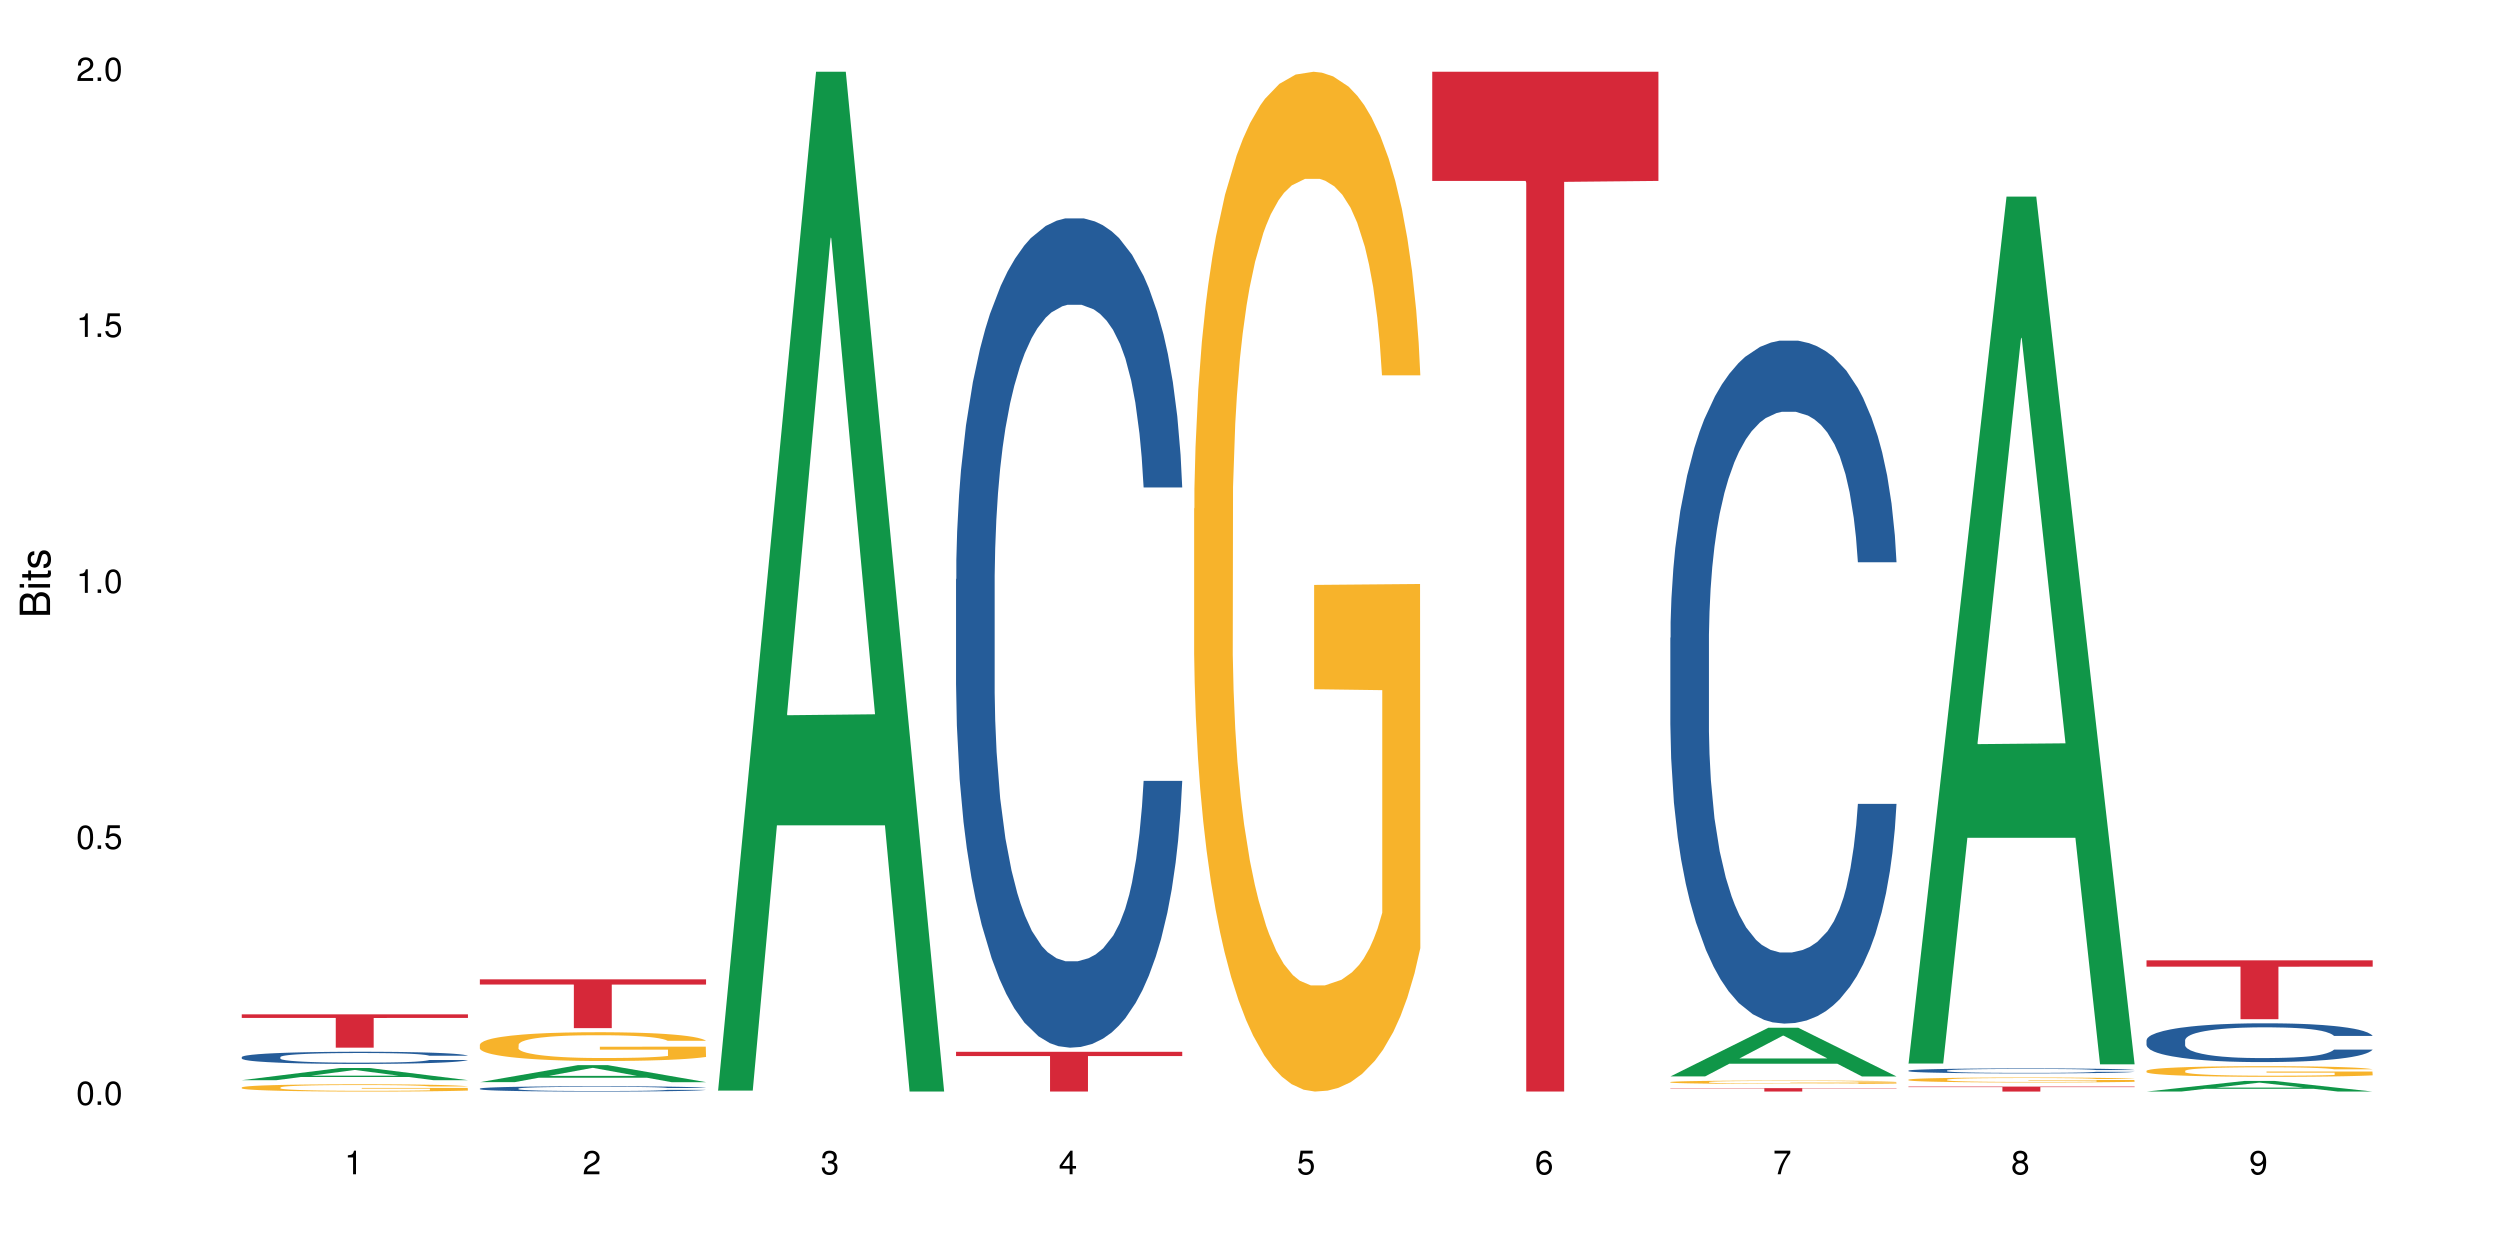 <?xml version="1.0" encoding="UTF-8"?>
<svg xmlns="http://www.w3.org/2000/svg" xmlns:xlink="http://www.w3.org/1999/xlink" width="720pt" height="360pt" viewBox="0 0 720 360" version="1.1">
<defs>
<g>
<symbol overflow="visible" id="glyph0-0">
<path style="stroke:none;" d=""/>
</symbol>
<symbol overflow="visible" id="glyph0-1">
<path style="stroke:none;" d="M 2.641 -6.797 C 2 -6.797 1.422 -6.531 1.078 -6.047 C 0.641 -5.453 0.406 -4.547 0.406 -3.297 C 0.406 -1 1.188 0.219 2.641 0.219 C 4.078 0.219 4.859 -1 4.859 -3.234 C 4.859 -4.562 4.656 -5.438 4.203 -6.047 C 3.844 -6.531 3.281 -6.797 2.641 -6.797 Z M 2.641 -6.047 C 3.547 -6.047 4 -5.125 4 -3.312 C 4 -1.375 3.562 -0.484 2.625 -0.484 C 1.734 -0.484 1.281 -1.422 1.281 -3.281 C 1.281 -5.141 1.734 -6.047 2.641 -6.047 Z M 2.641 -6.047 "/>
</symbol>
<symbol overflow="visible" id="glyph0-2">
<path style="stroke:none;" d="M 1.828 -1 L 0.828 -1 L 0.828 0 L 1.828 0 Z M 1.828 -1 "/>
</symbol>
<symbol overflow="visible" id="glyph0-3">
<path style="stroke:none;" d="M 4.562 -6.797 L 1.062 -6.797 L 0.547 -3.094 L 1.328 -3.094 C 1.719 -3.562 2.047 -3.734 2.578 -3.734 C 3.484 -3.734 4.062 -3.109 4.062 -2.094 C 4.062 -1.125 3.484 -0.531 2.578 -0.531 C 1.828 -0.531 1.375 -0.906 1.188 -1.672 L 0.328 -1.672 C 0.453 -1.109 0.547 -0.844 0.75 -0.594 C 1.125 -0.078 1.828 0.219 2.594 0.219 C 3.969 0.219 4.922 -0.781 4.922 -2.219 C 4.922 -3.562 4.031 -4.484 2.719 -4.484 C 2.25 -4.484 1.859 -4.359 1.469 -4.062 L 1.734 -5.969 L 4.562 -5.969 Z M 4.562 -6.797 "/>
</symbol>
<symbol overflow="visible" id="glyph0-4">
<path style="stroke:none;" d="M 2.484 -4.844 L 2.484 0 L 3.328 0 L 3.328 -6.797 L 2.766 -6.797 C 2.469 -5.75 2.281 -5.609 0.984 -5.453 L 0.984 -4.844 Z M 2.484 -4.844 "/>
</symbol>
<symbol overflow="visible" id="glyph0-5">
<path style="stroke:none;" d="M 4.859 -0.828 L 1.281 -0.828 C 1.359 -1.391 1.672 -1.75 2.5 -2.234 L 3.469 -2.75 C 4.406 -3.266 4.906 -3.969 4.906 -4.812 C 4.906 -5.375 4.672 -5.906 4.266 -6.266 C 3.859 -6.625 3.375 -6.797 2.719 -6.797 C 1.859 -6.797 1.219 -6.5 0.844 -5.922 C 0.609 -5.562 0.5 -5.125 0.484 -4.438 L 1.328 -4.438 C 1.359 -4.906 1.406 -5.188 1.531 -5.406 C 1.75 -5.812 2.188 -6.062 2.703 -6.062 C 3.469 -6.062 4.031 -5.516 4.031 -4.781 C 4.031 -4.25 3.719 -3.797 3.125 -3.438 L 2.234 -2.938 C 0.812 -2.141 0.406 -1.5 0.328 0 L 4.859 0 Z M 4.859 -0.828 "/>
</symbol>
<symbol overflow="visible" id="glyph0-6">
<path style="stroke:none;" d="M 2.125 -3.125 L 2.578 -3.125 C 3.516 -3.125 3.984 -2.703 3.984 -1.891 C 3.984 -1.031 3.469 -0.531 2.578 -0.531 C 1.656 -0.531 1.203 -0.984 1.156 -1.969 L 0.312 -1.969 C 0.344 -1.422 0.438 -1.078 0.609 -0.766 C 0.953 -0.109 1.625 0.219 2.547 0.219 C 3.953 0.219 4.859 -0.609 4.859 -1.906 C 4.859 -2.766 4.516 -3.25 3.703 -3.516 C 4.344 -3.766 4.656 -4.25 4.656 -4.938 C 4.656 -6.109 3.875 -6.797 2.578 -6.797 C 1.203 -6.797 0.484 -6.047 0.453 -4.609 L 1.297 -4.609 C 1.312 -5.016 1.344 -5.25 1.453 -5.453 C 1.641 -5.828 2.062 -6.062 2.594 -6.062 C 3.344 -6.062 3.797 -5.625 3.797 -4.906 C 3.797 -4.422 3.609 -4.141 3.25 -3.984 C 3.016 -3.891 2.719 -3.844 2.125 -3.844 Z M 2.125 -3.125 "/>
</symbol>
<symbol overflow="visible" id="glyph0-7">
<path style="stroke:none;" d="M 3.141 -1.625 L 3.141 0 L 3.984 0 L 3.984 -1.625 L 4.984 -1.625 L 4.984 -2.391 L 3.984 -2.391 L 3.984 -6.797 L 3.359 -6.797 L 0.266 -2.516 L 0.266 -1.625 Z M 3.141 -2.391 L 1 -2.391 L 3.141 -5.359 Z M 3.141 -2.391 "/>
</symbol>
<symbol overflow="visible" id="glyph0-8">
<path style="stroke:none;" d="M 4.781 -5.031 C 4.609 -6.141 3.891 -6.797 2.844 -6.797 C 2.094 -6.797 1.422 -6.438 1.031 -5.828 C 0.609 -5.172 0.406 -4.344 0.406 -3.094 C 0.406 -1.953 0.578 -1.234 0.984 -0.625 C 1.359 -0.078 1.953 0.219 2.703 0.219 C 3.984 0.219 4.922 -0.734 4.922 -2.078 C 4.922 -3.344 4.062 -4.234 2.844 -4.234 C 2.172 -4.234 1.641 -3.969 1.281 -3.469 C 1.281 -5.125 1.828 -6.047 2.797 -6.047 C 3.391 -6.047 3.797 -5.672 3.938 -5.031 Z M 2.734 -3.484 C 3.547 -3.484 4.062 -2.922 4.062 -2 C 4.062 -1.156 3.484 -0.531 2.703 -0.531 C 1.922 -0.531 1.328 -1.188 1.328 -2.047 C 1.328 -2.891 1.906 -3.484 2.734 -3.484 Z M 2.734 -3.484 "/>
</symbol>
<symbol overflow="visible" id="glyph0-9">
<path style="stroke:none;" d="M 4.984 -6.797 L 0.438 -6.797 L 0.438 -5.969 L 4.109 -5.969 C 2.5 -3.656 1.828 -2.234 1.328 0 L 2.219 0 C 2.594 -2.172 3.453 -4.047 4.984 -6.094 Z M 4.984 -6.797 "/>
</symbol>
<symbol overflow="visible" id="glyph0-10">
<path style="stroke:none;" d="M 3.75 -3.578 C 4.453 -4 4.688 -4.344 4.688 -4.984 C 4.688 -6.047 3.844 -6.797 2.641 -6.797 C 1.438 -6.797 0.594 -6.047 0.594 -4.984 C 0.594 -4.359 0.828 -4.016 1.516 -3.578 C 0.734 -3.203 0.359 -2.641 0.359 -1.891 C 0.359 -0.641 1.297 0.219 2.641 0.219 C 3.984 0.219 4.922 -0.641 4.922 -1.875 C 4.922 -2.641 4.531 -3.203 3.75 -3.578 Z M 2.641 -6.047 C 3.359 -6.047 3.812 -5.625 3.812 -4.969 C 3.812 -4.344 3.344 -3.922 2.641 -3.922 C 1.922 -3.922 1.453 -4.344 1.453 -4.984 C 1.453 -5.625 1.922 -6.047 2.641 -6.047 Z M 2.641 -3.203 C 3.484 -3.203 4.062 -2.672 4.062 -1.875 C 4.062 -1.062 3.484 -0.531 2.625 -0.531 C 1.797 -0.531 1.219 -1.078 1.219 -1.875 C 1.219 -2.672 1.797 -3.203 2.641 -3.203 Z M 2.641 -3.203 "/>
</symbol>
<symbol overflow="visible" id="glyph0-11">
<path style="stroke:none;" d="M 0.516 -1.547 C 0.672 -0.438 1.406 0.219 2.438 0.219 C 3.188 0.219 3.859 -0.141 4.266 -0.75 C 4.688 -1.406 4.891 -2.25 4.891 -3.484 C 4.891 -4.625 4.703 -5.359 4.312 -5.953 C 3.938 -6.5 3.344 -6.797 2.594 -6.797 C 1.297 -6.797 0.359 -5.844 0.359 -4.516 C 0.359 -3.25 1.234 -2.344 2.453 -2.344 C 3.094 -2.344 3.562 -2.578 4.016 -3.109 C 4 -1.453 3.469 -0.531 2.5 -0.531 C 1.906 -0.531 1.484 -0.906 1.359 -1.547 Z M 2.578 -6.062 C 3.375 -6.062 3.969 -5.406 3.969 -4.531 C 3.969 -3.688 3.375 -3.094 2.547 -3.094 C 1.734 -3.094 1.234 -3.672 1.234 -4.578 C 1.234 -5.438 1.797 -6.062 2.578 -6.062 Z M 2.578 -6.062 "/>
</symbol>
<symbol overflow="visible" id="glyph1-0">
<path style="stroke:none;" d=""/>
</symbol>
<symbol overflow="visible" id="glyph1-1">
<path style="stroke:none;" d="M 0 -0.953 L 0 -4.891 C 0 -5.719 -0.234 -6.344 -0.734 -6.797 C -1.188 -7.234 -1.812 -7.469 -2.5 -7.469 C -3.547 -7.469 -4.188 -7 -4.625 -5.875 C -4.984 -6.672 -5.641 -7.094 -6.531 -7.094 C -7.156 -7.094 -7.734 -6.859 -8.141 -6.391 C -8.562 -5.938 -8.75 -5.344 -8.75 -4.5 L -8.75 -0.953 Z M -4.984 -2.062 L -7.766 -2.062 L -7.766 -4.219 C -7.766 -4.844 -7.688 -5.203 -7.453 -5.5 C -7.219 -5.812 -6.859 -5.969 -6.375 -5.969 C -5.906 -5.969 -5.531 -5.812 -5.297 -5.5 C -5.062 -5.203 -4.984 -4.844 -4.984 -4.219 Z M -0.984 -2.062 L -4 -2.062 L -4 -4.781 C -4 -5.328 -3.859 -5.688 -3.578 -5.953 C -3.297 -6.219 -2.922 -6.359 -2.484 -6.359 C -2.062 -6.359 -1.688 -6.219 -1.406 -5.953 C -1.109 -5.688 -0.984 -5.328 -0.984 -4.781 Z M -0.984 -2.062 "/>
</symbol>
<symbol overflow="visible" id="glyph1-2">
<path style="stroke:none;" d="M -6.281 -1.797 L -6.281 -0.797 L 0 -0.797 L 0 -1.797 Z M -8.75 -1.797 L -8.75 -0.797 L -7.484 -0.797 L -7.484 -1.797 Z M -8.75 -1.797 "/>
</symbol>
<symbol overflow="visible" id="glyph1-3">
<path style="stroke:none;" d="M -6.281 -3.047 L -6.281 -2.016 L -8.016 -2.016 L -8.016 -1.016 L -6.281 -1.016 L -6.281 -0.172 L -5.469 -0.172 L -5.469 -1.016 L -0.719 -1.016 C -0.078 -1.016 0.281 -1.453 0.281 -2.234 C 0.281 -2.469 0.25 -2.719 0.188 -3.047 L -0.641 -3.047 C -0.609 -2.922 -0.594 -2.766 -0.594 -2.562 C -0.594 -2.141 -0.719 -2.016 -1.156 -2.016 L -5.469 -2.016 L -5.469 -3.047 Z M -6.281 -3.047 "/>
</symbol>
<symbol overflow="visible" id="glyph1-4">
<path style="stroke:none;" d="M -4.531 -5.25 C -5.766 -5.25 -6.469 -4.422 -6.469 -2.969 C -6.469 -1.516 -5.719 -0.562 -4.547 -0.562 C -3.562 -0.562 -3.094 -1.062 -2.734 -2.562 L -2.516 -3.484 C -2.344 -4.188 -2.094 -4.469 -1.625 -4.469 C -1.047 -4.469 -0.641 -3.875 -0.641 -3 C -0.641 -2.453 -0.797 -2 -1.062 -1.75 C -1.25 -1.594 -1.422 -1.531 -1.875 -1.469 L -1.875 -0.406 C -0.422 -0.453 0.281 -1.266 0.281 -2.922 C 0.281 -4.5 -0.5 -5.516 -1.719 -5.516 C -2.656 -5.516 -3.172 -4.984 -3.469 -3.734 L -3.703 -2.766 C -3.891 -1.953 -4.156 -1.609 -4.594 -1.609 C -5.172 -1.609 -5.547 -2.125 -5.547 -2.938 C -5.547 -3.75 -5.203 -4.172 -4.531 -4.203 Z M -4.531 -5.25 "/>
</symbol>
</g>
</defs>
<g id="surface14350">
<rect x="0" y="0" width="720" height="360" style="fill:rgb(100%,100%,100%);fill-opacity:1;stroke:none;"/>
<path style=" stroke:none;fill-rule:nonzero;fill:rgb(6.275%,58.824%,28.235%);fill-opacity:1;" d="M 69.629 311.09 L 69.699 311.086 L 97.887 307.59 L 106.445 307.59 L 134.773 311.094 L 124.82 311.094 L 117.719 310.18 L 86.609 310.18 L 79.652 311.09 L 69.629 311.09 L 89.602 309.801 L 114.867 309.797 L 102.27 308.164 L 102.129 308.16 L 101.992 308.168 L 89.535 309.797 L 89.602 309.801 Z M 69.629 311.09 "/>
<path style=" stroke:none;fill-rule:nonzero;fill:rgb(14.51%,36.078%,60%);fill-opacity:1;" d="M 69.629 304.434 L 69.707 304.43 L 69.707 304.352 L 69.945 304.23 L 70.504 304.078 L 71.059 303.973 L 72.488 303.781 L 74.477 303.598 L 76.539 303.457 L 78.051 303.375 L 79.402 303.312 L 82.5 303.191 L 84.484 303.133 L 86.629 303.078 L 89.25 303.023 L 91.156 302.992 L 95.449 302.941 L 98.625 302.918 L 101.09 302.906 L 106.41 302.906 L 109.59 302.922 L 111.891 302.938 L 114.434 302.961 L 116.578 302.992 L 120.312 303.062 L 123.648 303.152 L 125.16 303.203 L 127.543 303.301 L 129.371 303.398 L 130.641 303.48 L 132.07 303.598 L 133.34 303.742 L 134.293 303.906 L 134.773 304.043 L 123.648 304.043 L 123.094 303.918 L 122.457 303.816 L 121.266 303.688 L 120.074 303.594 L 118.406 303.5 L 116.898 303.438 L 114.832 303.379 L 113.004 303.34 L 111.098 303.312 L 109.27 303.293 L 105.773 303.273 L 101.723 303.273 L 100.215 303.281 L 97.117 303.305 L 95.449 303.328 L 93.066 303.371 L 91.395 303.414 L 89.41 303.477 L 88.059 303.531 L 86.391 303.617 L 85.199 303.688 L 83.848 303.793 L 83.055 303.875 L 82.34 303.965 L 81.703 304.07 L 81.227 304.184 L 80.91 304.301 L 80.75 304.414 L 80.75 304.914 L 80.91 305.027 L 81.309 305.16 L 82.34 305.355 L 83.848 305.527 L 85.598 305.66 L 87.266 305.758 L 88.219 305.801 L 89.488 305.855 L 91.477 305.918 L 94.336 305.98 L 96.004 306.008 L 98.547 306.031 L 101.168 306.047 L 104.664 306.047 L 107.762 306.031 L 109.828 306.016 L 111.973 305.992 L 114.91 305.938 L 116.738 305.887 L 118.328 305.824 L 119.52 305.766 L 120.312 305.711 L 121.504 305.613 L 122.457 305.504 L 123.172 305.391 L 123.648 305.285 L 134.773 305.285 L 134.293 305.41 L 133.578 305.535 L 132.863 305.629 L 131.754 305.742 L 130.48 305.84 L 128.656 305.953 L 127.145 306.027 L 125.16 306.105 L 123.332 306.168 L 121.348 306.223 L 118.406 306.285 L 116.5 306.316 L 114.434 306.348 L 111.973 306.371 L 108.875 306.395 L 105.535 306.406 L 102.438 306.41 L 99.102 306.406 L 96.641 306.391 L 93.383 306.363 L 89.332 306.305 L 86.391 306.246 L 84.086 306.184 L 82.102 306.121 L 79.879 306.031 L 77.016 305.891 L 75.27 305.781 L 74.078 305.695 L 72.727 305.57 L 71.773 305.457 L 70.66 305.277 L 69.867 305.051 L 69.629 304.875 Z M 69.629 304.434 "/>
<path style=" stroke:none;fill-rule:nonzero;fill:rgb(96.863%,70.196%,16.863%);fill-opacity:1;" d="M 69.629 313.172 L 69.707 313.168 L 69.707 313.133 L 70.027 313.043 L 70.82 312.926 L 71.855 312.828 L 72.965 312.75 L 73.68 312.711 L 74.871 312.652 L 75.906 312.613 L 78.527 312.527 L 81.863 312.445 L 83.691 312.41 L 85.758 312.379 L 88.695 312.34 L 90.047 312.328 L 94.176 312.297 L 98.863 312.277 L 104.027 312.273 L 106.41 312.273 L 109.668 312.281 L 114.117 312.305 L 116.66 312.324 L 118.645 312.34 L 120.711 312.367 L 123.254 312.406 L 125.637 312.449 L 127.543 312.496 L 129.449 312.555 L 131.039 312.617 L 132.387 312.684 L 133.578 312.762 L 134.293 312.832 L 134.773 312.898 L 123.73 312.898 L 123.094 312.832 L 122.379 312.777 L 121.188 312.715 L 119.996 312.668 L 118.805 312.633 L 116.578 312.582 L 114.672 312.551 L 112.289 312.527 L 109.984 312.508 L 107.363 312.496 L 105.773 312.492 L 101.566 312.492 L 97.75 312.508 L 95.527 312.523 L 93.938 312.535 L 91.715 312.566 L 90.363 312.59 L 89.57 312.605 L 87.188 312.664 L 85.598 312.719 L 84.723 312.754 L 83.609 312.812 L 82.816 312.863 L 81.941 312.938 L 81.465 312.996 L 80.832 313.129 L 80.75 313.473 L 80.988 313.543 L 81.465 313.625 L 82.102 313.691 L 83.055 313.766 L 84.008 313.82 L 85.676 313.895 L 87.105 313.945 L 88.219 313.977 L 90.363 314.031 L 91.238 314.047 L 93.305 314.082 L 95.449 314.109 L 98.07 314.133 L 100.055 314.145 L 103.234 314.152 L 107.285 314.152 L 112.051 314.141 L 115.07 314.125 L 117.137 314.109 L 118.484 314.098 L 120.152 314.074 L 121.348 314.055 L 122.457 314.035 L 123.809 314.004 L 123.809 313.543 L 104.188 313.543 L 104.188 313.328 L 134.691 313.328 L 134.773 314.074 L 133.102 314.129 L 131.039 314.176 L 129.051 314.215 L 126.984 314.246 L 124.047 314.285 L 121.664 314.309 L 118.008 314.336 L 114.672 314.352 L 111.176 314.363 L 108.078 314.367 L 104.426 314.371 L 101.168 314.367 L 97.672 314.355 L 94.891 314.34 L 92.352 314.32 L 89.809 314.297 L 86.629 314.254 L 84.562 314.223 L 82.418 314.184 L 80.273 314.137 L 78.367 314.082 L 77.098 314.043 L 75.824 313.996 L 74.477 313.941 L 73.203 313.875 L 72.25 313.816 L 71.379 313.746 L 70.742 313.684 L 70.105 313.598 L 69.789 313.531 L 69.629 313.469 Z M 69.629 313.172 "/>
<path style=" stroke:none;fill-rule:nonzero;fill:rgb(83.922%,15.686%,22.353%);fill-opacity:1;" d="M 69.629 292.137 L 134.773 292.137 L 134.773 293.164 L 107.621 293.176 L 107.621 301.727 L 96.699 301.727 L 96.699 293.184 L 96.543 293.164 L 69.629 293.164 Z M 69.629 292.137 "/>
<path style=" stroke:none;fill-rule:nonzero;fill:rgb(6.275%,58.824%,28.235%);fill-opacity:1;" d="M 138.199 311.66 L 138.27 311.656 L 166.457 306.754 L 175.016 306.754 L 203.344 311.664 L 193.391 311.664 L 186.293 310.383 L 155.18 310.383 L 148.223 311.66 L 138.199 311.66 L 158.176 309.852 L 183.438 309.848 L 170.84 307.555 L 170.703 307.551 L 170.562 307.562 L 158.105 309.848 L 158.176 309.852 Z M 138.199 311.66 "/>
<path style=" stroke:none;fill-rule:nonzero;fill:rgb(14.51%,36.078%,60%);fill-opacity:1;" d="M 138.199 313.508 L 138.281 313.508 L 138.281 313.473 L 138.52 313.418 L 139.074 313.352 L 139.629 313.309 L 141.059 313.223 L 143.047 313.145 L 145.113 313.082 L 146.621 313.047 L 147.973 313.02 L 151.07 312.969 L 153.055 312.941 L 155.199 312.918 L 157.82 312.895 L 159.73 312.879 L 164.02 312.855 L 167.195 312.848 L 169.66 312.844 L 174.98 312.844 L 178.16 312.848 L 180.465 312.855 L 183.004 312.867 L 185.148 312.879 L 188.883 312.91 L 192.219 312.949 L 193.73 312.973 L 196.113 313.016 L 197.941 313.059 L 199.211 313.094 L 200.641 313.145 L 201.914 313.207 L 202.867 313.277 L 203.344 313.34 L 192.219 313.34 L 191.664 313.281 L 191.027 313.238 L 189.836 313.184 L 188.645 313.141 L 186.977 313.102 L 185.469 313.074 L 183.402 313.047 L 181.574 313.031 L 179.668 313.02 L 177.84 313.012 L 174.348 313.004 L 168.785 313.004 L 165.688 313.016 L 164.02 313.027 L 161.637 313.047 L 159.969 313.062 L 157.98 313.094 L 156.629 313.117 L 154.961 313.152 L 153.77 313.184 L 152.422 313.23 L 151.625 313.266 L 150.91 313.305 L 150.273 313.352 L 149.797 313.398 L 149.48 313.449 L 149.32 313.5 L 149.32 313.719 L 149.48 313.766 L 149.879 313.828 L 150.91 313.91 L 152.422 313.984 L 154.168 314.043 L 155.836 314.086 L 156.789 314.105 L 158.059 314.129 L 160.047 314.156 L 162.906 314.184 L 164.574 314.195 L 167.117 314.207 L 169.738 314.211 L 173.234 314.211 L 176.332 314.207 L 178.398 314.199 L 180.543 314.188 L 183.48 314.164 L 185.309 314.141 L 186.898 314.113 L 188.09 314.09 L 188.883 314.066 L 190.074 314.023 L 191.027 313.977 L 191.742 313.926 L 192.219 313.879 L 203.344 313.879 L 202.867 313.934 L 202.152 313.988 L 201.438 314.031 L 200.324 314.078 L 199.051 314.121 L 197.227 314.172 L 195.715 314.203 L 193.73 314.238 L 191.902 314.266 L 189.918 314.289 L 186.977 314.316 L 185.07 314.332 L 183.004 314.344 L 180.543 314.355 L 177.445 314.363 L 174.109 314.371 L 171.008 314.371 L 167.672 314.367 L 165.211 314.363 L 161.953 314.352 L 157.902 314.324 L 154.961 314.297 L 152.66 314.273 L 150.672 314.242 L 148.449 314.207 L 145.59 314.145 L 143.84 314.098 L 142.648 314.059 L 141.297 314.004 L 140.344 313.953 L 139.234 313.875 L 138.438 313.777 L 138.199 313.699 Z M 138.199 313.508 "/>
<path style=" stroke:none;fill-rule:nonzero;fill:rgb(96.863%,70.196%,16.863%);fill-opacity:1;" d="M 138.199 300.832 L 138.281 300.824 L 138.281 300.672 L 138.598 300.332 L 139.391 299.863 L 140.426 299.477 L 141.535 299.172 L 142.25 299.012 L 143.441 298.785 L 144.477 298.621 L 147.098 298.277 L 150.434 297.961 L 152.262 297.824 L 154.328 297.695 L 157.266 297.551 L 158.617 297.5 L 162.746 297.379 L 167.434 297.301 L 172.598 297.277 L 174.98 297.285 L 178.238 297.316 L 182.688 297.398 L 185.23 297.477 L 187.215 297.551 L 189.281 297.648 L 191.824 297.801 L 194.207 297.984 L 196.113 298.164 L 198.02 298.391 L 199.609 298.633 L 200.957 298.898 L 202.152 299.219 L 202.867 299.484 L 203.344 299.75 L 192.301 299.75 L 191.664 299.484 L 190.949 299.277 L 189.758 299.027 L 188.566 298.848 L 187.375 298.703 L 185.148 298.508 L 183.242 298.387 L 180.859 298.277 L 178.555 298.211 L 175.934 298.164 L 174.348 298.148 L 170.137 298.148 L 166.324 298.203 L 164.098 298.262 L 162.508 298.324 L 160.285 298.438 L 158.934 298.527 L 158.141 298.59 L 155.758 298.824 L 154.168 299.035 L 153.293 299.18 L 152.184 299.406 L 151.387 299.613 L 150.512 299.914 L 150.035 300.141 L 149.402 300.656 L 149.32 302.02 L 149.559 302.309 L 150.035 302.617 L 150.672 302.891 L 151.625 303.18 L 152.578 303.398 L 154.246 303.695 L 155.676 303.891 L 156.789 304.02 L 158.934 304.227 L 159.809 304.293 L 161.875 304.43 L 164.02 304.535 L 166.641 304.625 L 168.625 304.672 L 171.805 304.711 L 175.855 304.711 L 180.621 304.664 L 183.641 304.605 L 185.707 304.543 L 187.059 304.488 L 188.727 304.406 L 189.918 304.332 L 191.027 304.246 L 192.379 304.117 L 192.379 302.309 L 172.758 302.301 L 172.758 301.453 L 203.262 301.445 L 203.344 304.406 L 201.676 304.609 L 199.609 304.809 L 197.621 304.961 L 195.559 305.09 L 192.617 305.234 L 190.234 305.324 L 186.578 305.43 L 183.242 305.496 L 179.746 305.543 L 176.648 305.566 L 172.996 305.574 L 169.738 305.559 L 166.242 305.512 L 163.461 305.453 L 160.922 305.375 L 158.379 305.277 L 155.199 305.117 L 153.137 304.988 L 150.988 304.832 L 148.844 304.641 L 146.938 304.438 L 145.668 304.277 L 144.398 304.098 L 143.047 303.867 L 141.773 303.613 L 140.82 303.375 L 139.949 303.113 L 139.312 302.863 L 138.676 302.52 L 138.359 302.246 L 138.199 302.012 Z M 138.199 300.832 "/>
<path style=" stroke:none;fill-rule:nonzero;fill:rgb(83.922%,15.686%,22.353%);fill-opacity:1;" d="M 138.199 282.051 L 203.344 282.051 L 203.344 283.555 L 176.191 283.57 L 176.191 296.098 L 165.27 296.098 L 165.27 283.582 L 165.113 283.555 L 138.199 283.555 Z M 138.199 282.051 "/>
<path style=" stroke:none;fill-rule:nonzero;fill:rgb(6.275%,58.824%,28.235%);fill-opacity:1;" d="M 206.77 314.094 L 206.84 313.82 L 235.027 20.664 L 243.586 20.664 L 271.914 314.371 L 261.961 314.371 L 254.863 237.703 L 223.754 237.703 L 216.793 314.094 L 206.77 314.094 L 226.746 205.988 L 252.008 205.711 L 239.41 68.648 L 239.273 68.375 L 239.133 69.199 L 226.676 205.711 L 226.746 205.988 Z M 206.77 314.094 "/>
<path style=" stroke:none;fill-rule:nonzero;fill:rgb(14.51%,36.078%,60%);fill-opacity:1;" d="M 275.34 166.812 L 275.422 166.594 L 275.422 161.355 L 275.66 153.059 L 276.215 142.578 L 276.77 135.375 L 278.203 122.492 L 280.188 110.047 L 282.254 100.441 L 283.762 94.766 L 285.113 90.398 L 288.211 82.32 L 290.195 78.172 L 292.344 74.461 L 294.965 70.75 L 296.871 68.566 L 301.16 65.074 L 304.336 63.547 L 306.801 62.891 L 312.121 62.891 L 315.301 63.762 L 317.605 64.855 L 320.148 66.602 L 322.293 68.566 L 326.023 73.371 L 329.363 79.484 L 330.871 82.977 L 333.254 89.746 L 335.082 96.293 L 336.352 101.969 L 337.781 110.047 L 339.055 119.875 L 340.008 131.008 L 340.484 140.395 L 329.363 140.395 L 328.805 131.664 L 328.172 124.895 L 326.977 115.941 L 325.785 109.613 L 324.117 103.281 L 322.609 99.133 L 320.543 94.984 L 318.715 92.363 L 316.809 90.398 L 314.984 89.09 L 311.488 87.781 L 307.438 87.781 L 305.926 88.215 L 302.828 89.961 L 301.16 91.492 L 298.777 94.547 L 297.109 97.387 L 295.121 101.754 L 293.773 105.465 L 292.105 111.141 L 290.91 116.16 L 289.562 123.367 L 288.766 128.824 L 288.051 134.938 L 287.418 142.141 L 286.941 149.785 L 286.621 157.863 L 286.465 165.723 L 286.465 199.562 L 286.621 207.422 L 287.02 216.59 L 288.051 229.91 L 289.562 241.48 L 291.309 250.648 L 292.977 257.199 L 293.93 260.258 L 295.203 263.75 L 297.188 268.117 L 300.047 272.48 L 301.715 274.23 L 304.258 275.977 L 306.879 276.848 L 310.375 276.848 L 313.473 275.977 L 315.539 274.883 L 317.684 273.137 L 320.625 269.426 L 322.449 265.934 L 324.039 261.785 L 325.23 257.637 L 326.023 254.145 L 327.219 247.375 L 328.172 239.953 L 328.887 232.309 L 329.363 224.887 L 340.484 224.887 L 340.008 233.621 L 339.293 242.137 L 338.578 248.465 L 337.465 256.109 L 336.195 262.875 L 334.367 270.516 L 332.855 275.539 L 330.871 280.996 L 329.043 285.145 L 327.059 288.855 L 324.117 293.223 L 322.211 295.406 L 320.148 297.371 L 317.684 299.117 L 314.586 300.645 L 311.25 301.52 L 308.152 301.738 L 304.812 301.301 L 302.352 300.426 L 299.094 298.461 L 295.043 294.531 L 292.105 290.387 L 289.801 286.238 L 287.812 281.871 L 285.59 275.977 L 282.73 266.367 L 280.98 258.945 L 279.789 252.832 L 278.441 244.316 L 277.488 236.676 L 276.375 224.449 L 275.578 208.949 L 275.34 196.941 Z M 275.34 166.812 "/>
<path style=" stroke:none;fill-rule:nonzero;fill:rgb(83.922%,15.686%,22.353%);fill-opacity:1;" d="M 275.34 302.918 L 340.484 302.918 L 340.484 304.145 L 313.336 304.152 L 313.336 314.371 L 302.41 314.371 L 302.41 304.164 L 302.254 304.145 L 275.34 304.145 Z M 275.34 302.918 "/>
<path style=" stroke:none;fill-rule:nonzero;fill:rgb(96.863%,70.196%,16.863%);fill-opacity:1;" d="M 343.914 146.461 L 343.992 146.191 L 343.992 140.828 L 344.309 128.758 L 345.105 112.129 L 346.137 98.449 L 347.25 87.719 L 347.965 82.086 L 349.156 74.039 L 350.188 68.141 L 352.809 56.07 L 356.145 44.805 L 357.973 39.977 L 360.039 35.414 L 362.977 30.32 L 364.328 28.441 L 368.461 24.148 L 373.148 21.469 L 378.309 20.664 L 380.695 20.93 L 383.949 22.004 L 388.398 24.953 L 390.941 27.637 L 392.926 30.32 L 394.992 33.805 L 397.535 39.172 L 399.918 45.609 L 401.824 52.047 L 403.73 60.094 L 405.32 68.676 L 406.672 78.062 L 407.863 89.328 L 408.578 98.715 L 409.055 108.105 L 398.012 108.105 L 397.375 98.715 L 396.66 91.477 L 395.469 82.625 L 394.277 76.188 L 393.086 71.09 L 390.863 64.117 L 388.957 59.824 L 386.574 56.07 L 384.27 53.656 L 381.648 52.047 L 380.059 51.508 L 375.848 51.508 L 372.035 53.387 L 369.809 55.531 L 368.223 57.68 L 365.996 61.703 L 364.645 64.922 L 363.852 67.066 L 361.469 75.383 L 359.879 82.891 L 359.008 87.988 L 357.895 96.035 L 357.098 103.277 L 356.227 114.004 L 355.75 122.051 L 355.113 140.293 L 355.035 188.574 L 355.273 198.766 L 355.75 209.762 L 356.383 219.418 L 357.336 229.609 L 358.293 237.391 L 359.961 247.852 L 361.391 254.824 L 362.5 259.383 L 364.645 266.625 L 365.52 269.039 L 367.586 273.867 L 369.73 277.625 L 372.352 280.844 L 374.34 282.453 L 377.516 283.793 L 381.566 283.793 L 386.332 282.184 L 389.352 280.039 L 391.418 277.891 L 392.77 276.016 L 394.438 273.062 L 395.629 270.383 L 396.742 267.43 L 398.09 262.871 L 398.09 198.766 L 378.469 198.496 L 378.469 168.457 L 408.977 168.188 L 409.055 273.062 L 407.387 280.305 L 405.32 287.281 L 403.336 292.645 L 401.27 297.203 L 398.328 302.301 L 395.945 305.52 L 392.293 309.273 L 388.957 311.688 L 385.461 313.297 L 382.363 314.102 L 378.707 314.371 L 375.449 313.836 L 371.953 312.227 L 369.176 310.078 L 366.633 307.398 L 364.09 303.91 L 360.914 298.277 L 358.848 293.719 L 356.703 288.086 L 354.559 281.379 L 352.652 274.137 L 351.379 268.504 L 350.109 262.066 L 348.758 254.02 L 347.488 244.898 L 346.535 236.586 L 345.66 227.195 L 345.023 218.344 L 344.391 206.277 L 344.07 196.621 L 343.914 188.305 Z M 343.914 146.461 "/>
<path style=" stroke:none;fill-rule:nonzero;fill:rgb(83.922%,15.686%,22.353%);fill-opacity:1;" d="M 412.484 20.664 L 477.625 20.664 L 477.625 52.102 L 450.477 52.379 L 450.477 314.371 L 439.555 314.371 L 439.555 52.652 L 439.395 52.102 L 412.484 52.102 Z M 412.484 20.664 "/>
<path style=" stroke:none;fill-rule:nonzero;fill:rgb(6.275%,58.824%,28.235%);fill-opacity:1;" d="M 481.055 310.008 L 481.125 309.996 L 509.309 295.98 L 517.871 295.98 L 546.195 310.023 L 536.242 310.023 L 529.145 306.355 L 498.035 306.355 L 491.074 310.008 L 481.055 310.008 L 501.027 304.84 L 526.293 304.828 L 513.695 298.273 L 513.555 298.262 L 513.414 298.301 L 500.957 304.828 L 501.027 304.84 Z M 481.055 310.008 "/>
<path style=" stroke:none;fill-rule:nonzero;fill:rgb(14.51%,36.078%,60%);fill-opacity:1;" d="M 481.055 183.688 L 481.133 183.508 L 481.133 179.195 L 481.371 172.363 L 481.926 163.73 L 482.484 157.797 L 483.914 147.191 L 485.898 136.941 L 487.965 129.031 L 489.473 124.355 L 490.824 120.762 L 493.922 114.109 L 495.91 110.691 L 498.055 107.637 L 500.676 104.578 L 502.582 102.781 L 506.871 99.906 L 510.051 98.648 L 512.512 98.109 L 517.836 98.109 L 521.012 98.828 L 523.316 99.727 L 525.859 101.164 L 528.004 102.781 L 531.738 106.738 L 535.074 111.773 L 536.582 114.648 L 538.965 120.223 L 540.793 125.617 L 542.066 130.289 L 543.496 136.941 L 544.766 145.035 L 545.719 154.203 L 546.195 161.934 L 535.074 161.934 L 534.52 154.742 L 533.883 149.168 L 532.691 141.797 L 531.5 136.582 L 529.832 131.367 L 528.32 127.953 L 526.254 124.535 L 524.43 122.379 L 522.523 120.762 L 520.695 119.684 L 517.199 118.605 L 513.148 118.605 L 511.637 118.965 L 508.539 120.402 L 506.871 121.66 L 504.488 124.176 L 502.82 126.516 L 500.836 130.109 L 499.484 133.168 L 497.816 137.84 L 496.625 141.977 L 495.273 147.91 L 494.48 152.406 L 493.766 157.438 L 493.129 163.371 L 492.652 169.664 L 492.336 176.316 L 492.176 182.789 L 492.176 210.656 L 492.336 217.129 L 492.73 224.68 L 493.766 235.648 L 495.273 245.18 L 497.02 252.73 L 498.691 258.125 L 499.645 260.641 L 500.914 263.516 L 502.898 267.113 L 505.762 270.707 L 507.43 272.148 L 509.969 273.586 L 512.594 274.305 L 516.086 274.305 L 519.184 273.586 L 521.25 272.688 L 523.395 271.246 L 526.336 268.191 L 528.164 265.316 L 529.75 261.898 L 530.941 258.484 L 531.738 255.605 L 532.93 250.031 L 533.883 243.918 L 534.598 237.625 L 535.074 231.516 L 546.195 231.516 L 545.719 238.707 L 545.004 245.719 L 544.289 250.93 L 543.176 257.223 L 541.906 262.797 L 540.078 269.09 L 538.57 273.227 L 536.582 277.719 L 534.758 281.137 L 532.77 284.191 L 529.832 287.789 L 527.926 289.586 L 525.859 291.203 L 523.395 292.645 L 520.297 293.902 L 516.961 294.621 L 513.863 294.801 L 510.527 294.441 L 508.062 293.723 L 504.805 292.105 L 500.754 288.867 L 497.816 285.453 L 495.512 282.035 L 493.527 278.441 L 491.301 273.586 L 488.441 265.676 L 486.695 259.562 L 485.504 254.527 L 484.152 247.516 L 483.199 241.223 L 482.086 231.152 L 481.293 218.391 L 481.055 208.5 Z M 481.055 183.688 "/>
<path style=" stroke:none;fill-rule:nonzero;fill:rgb(96.863%,70.196%,16.863%);fill-opacity:1;" d="M 481.055 311.629 L 481.133 311.625 L 481.133 311.609 L 481.449 311.566 L 482.246 311.512 L 483.277 311.465 L 484.391 311.43 L 485.105 311.41 L 486.297 311.383 L 487.328 311.363 L 489.949 311.32 L 493.289 311.281 L 495.113 311.266 L 497.18 311.25 L 500.121 311.234 L 501.469 311.227 L 505.602 311.215 L 510.289 311.203 L 517.836 311.203 L 521.094 311.207 L 525.539 311.215 L 528.082 311.227 L 530.07 311.234 L 532.133 311.246 L 534.676 311.266 L 537.059 311.285 L 538.965 311.309 L 540.875 311.336 L 542.461 311.363 L 543.812 311.395 L 545.004 311.434 L 545.719 311.465 L 546.195 311.496 L 535.152 311.496 L 534.52 311.465 L 533.805 311.441 L 532.609 311.41 L 530.227 311.371 L 528.004 311.348 L 526.098 311.336 L 523.715 311.32 L 521.41 311.312 L 518.789 311.309 L 517.199 311.305 L 512.988 311.305 L 509.176 311.312 L 506.953 311.32 L 505.363 311.328 L 503.137 311.34 L 501.789 311.352 L 500.992 311.359 L 498.609 311.387 L 497.02 311.414 L 496.148 311.43 L 495.035 311.457 L 494.242 311.48 L 493.367 311.516 L 492.891 311.543 L 492.254 311.605 L 492.176 311.77 L 492.414 311.805 L 492.891 311.844 L 493.527 311.875 L 494.48 311.91 L 495.434 311.934 L 497.102 311.973 L 498.531 311.996 L 499.645 312.012 L 501.789 312.035 L 502.66 312.043 L 504.727 312.059 L 506.871 312.07 L 509.492 312.082 L 511.48 312.09 L 514.656 312.094 L 518.707 312.094 L 523.477 312.086 L 526.492 312.078 L 528.559 312.074 L 529.91 312.066 L 531.578 312.055 L 532.77 312.047 L 533.883 312.039 L 535.234 312.023 L 535.234 311.805 L 515.609 311.805 L 515.609 311.703 L 546.117 311.699 L 546.195 312.055 L 544.527 312.082 L 542.461 312.105 L 540.477 312.121 L 538.41 312.137 L 535.473 312.156 L 533.086 312.168 L 529.434 312.18 L 526.098 312.188 L 522.602 312.191 L 519.504 312.195 L 512.594 312.195 L 509.098 312.188 L 506.316 312.184 L 501.23 312.16 L 498.055 312.141 L 495.988 312.125 L 491.699 312.086 L 489.793 312.059 L 488.52 312.039 L 487.25 312.02 L 485.898 311.992 L 484.629 311.961 L 483.676 311.934 L 482.801 311.902 L 482.164 311.871 L 481.531 311.828 L 481.211 311.797 L 481.055 311.77 Z M 481.055 311.629 "/>
<path style=" stroke:none;fill-rule:nonzero;fill:rgb(83.922%,15.686%,22.353%);fill-opacity:1;" d="M 481.055 313.375 L 546.195 313.375 L 546.195 313.48 L 519.047 313.484 L 519.047 314.371 L 508.125 314.371 L 508.125 313.484 L 507.965 313.48 L 481.055 313.48 Z M 481.055 313.375 "/>
<path style=" stroke:none;fill-rule:nonzero;fill:rgb(6.275%,58.824%,28.235%);fill-opacity:1;" d="M 549.625 306.289 L 549.695 306.055 L 577.879 56.629 L 586.441 56.629 L 614.766 306.523 L 604.812 306.523 L 597.715 241.293 L 566.605 241.293 L 559.645 306.289 L 549.625 306.289 L 569.598 214.309 L 594.863 214.074 L 582.266 97.457 L 582.125 97.223 L 581.988 97.926 L 569.527 214.074 L 569.598 214.309 Z M 549.625 306.289 "/>
<path style=" stroke:none;fill-rule:nonzero;fill:rgb(14.51%,36.078%,60%);fill-opacity:1;" d="M 549.625 308.328 L 549.703 308.328 L 549.703 308.297 L 549.941 308.246 L 550.496 308.184 L 551.055 308.141 L 552.484 308.062 L 554.469 307.988 L 556.535 307.93 L 558.047 307.895 L 559.395 307.871 L 562.492 307.82 L 564.48 307.797 L 566.625 307.773 L 569.246 307.75 L 571.152 307.738 L 575.441 307.719 L 578.621 307.707 L 581.082 307.703 L 586.406 307.703 L 589.582 307.711 L 591.887 307.715 L 594.43 307.727 L 596.574 307.738 L 600.309 307.766 L 603.645 307.805 L 605.152 307.824 L 607.539 307.867 L 609.363 307.906 L 610.637 307.938 L 612.066 307.988 L 613.336 308.047 L 614.289 308.113 L 614.766 308.172 L 603.645 308.172 L 603.09 308.117 L 602.453 308.078 L 601.262 308.023 L 600.07 307.984 L 598.402 307.945 L 596.891 307.922 L 594.828 307.898 L 593 307.883 L 591.094 307.871 L 589.266 307.863 L 585.77 307.855 L 580.211 307.855 L 577.109 307.867 L 575.441 307.875 L 573.059 307.895 L 571.391 307.91 L 569.406 307.938 L 568.055 307.961 L 566.387 307.996 L 565.195 308.023 L 563.844 308.066 L 563.051 308.102 L 562.336 308.137 L 561.699 308.18 L 561.223 308.227 L 560.906 308.273 L 560.746 308.324 L 560.746 308.527 L 560.906 308.574 L 561.301 308.629 L 562.336 308.707 L 563.844 308.777 L 565.594 308.832 L 567.262 308.871 L 568.215 308.891 L 569.484 308.91 L 571.469 308.938 L 574.332 308.965 L 576 308.973 L 578.539 308.984 L 581.164 308.992 L 584.656 308.992 L 587.758 308.984 L 589.82 308.98 L 591.965 308.969 L 594.906 308.945 L 596.734 308.926 L 598.32 308.898 L 599.512 308.875 L 600.309 308.855 L 601.5 308.812 L 602.453 308.77 L 603.168 308.723 L 603.645 308.68 L 614.766 308.68 L 614.289 308.73 L 613.574 308.781 L 612.859 308.82 L 611.746 308.867 L 610.477 308.906 L 608.648 308.953 L 607.141 308.984 L 605.152 309.016 L 603.328 309.039 L 601.34 309.062 L 598.402 309.09 L 596.496 309.102 L 594.43 309.113 L 591.965 309.125 L 588.867 309.133 L 585.531 309.137 L 582.434 309.141 L 579.098 309.137 L 576.633 309.133 L 573.379 309.121 L 569.324 309.098 L 566.387 309.07 L 564.082 309.047 L 562.098 309.02 L 559.871 308.984 L 557.012 308.926 L 555.266 308.883 L 554.074 308.848 L 552.723 308.793 L 551.77 308.75 L 550.656 308.676 L 549.863 308.582 L 549.625 308.512 Z M 549.625 308.328 "/>
<path style=" stroke:none;fill-rule:nonzero;fill:rgb(96.863%,70.196%,16.863%);fill-opacity:1;" d="M 549.625 310.934 L 549.703 310.934 L 549.703 310.906 L 550.02 310.848 L 550.816 310.766 L 551.848 310.699 L 552.961 310.648 L 553.676 310.621 L 554.867 310.582 L 555.898 310.551 L 558.523 310.492 L 561.859 310.438 L 563.684 310.414 L 565.75 310.391 L 568.691 310.367 L 570.039 310.359 L 574.172 310.336 L 578.859 310.324 L 584.023 310.32 L 586.406 310.32 L 589.664 310.324 L 594.113 310.34 L 596.652 310.355 L 598.641 310.367 L 600.707 310.383 L 603.246 310.41 L 605.629 310.441 L 607.539 310.473 L 609.445 310.512 L 611.031 310.555 L 612.383 310.602 L 613.574 310.656 L 614.289 310.699 L 614.766 310.746 L 603.723 310.746 L 603.09 310.699 L 602.375 310.664 L 601.184 310.621 L 599.988 310.59 L 598.797 310.566 L 596.574 310.531 L 594.668 310.512 L 592.285 310.492 L 589.98 310.48 L 587.359 310.473 L 585.77 310.469 L 581.559 310.469 L 577.746 310.48 L 575.523 310.488 L 573.934 310.5 L 571.707 310.52 L 570.359 310.535 L 569.562 310.547 L 567.18 310.586 L 565.594 310.625 L 564.719 310.648 L 563.605 310.688 L 562.812 310.723 L 561.938 310.777 L 561.461 310.816 L 560.824 310.906 L 560.746 311.141 L 560.984 311.191 L 561.461 311.242 L 562.098 311.293 L 563.051 311.34 L 564.004 311.379 L 565.672 311.43 L 567.102 311.465 L 568.215 311.488 L 570.359 311.523 L 571.23 311.535 L 573.297 311.559 L 575.441 311.574 L 578.062 311.59 L 580.051 311.598 L 583.227 311.605 L 587.281 311.605 L 592.047 311.598 L 595.066 311.586 L 597.129 311.578 L 598.48 311.566 L 600.148 311.555 L 601.34 311.539 L 602.453 311.527 L 603.805 311.504 L 603.805 311.191 L 584.18 311.188 L 584.18 311.043 L 614.688 311.039 L 614.766 311.555 L 613.098 311.59 L 611.031 311.621 L 609.047 311.648 L 606.98 311.672 L 604.043 311.695 L 601.66 311.711 L 598.004 311.73 L 594.668 311.742 L 591.172 311.75 L 588.074 311.754 L 581.164 311.754 L 577.668 311.746 L 574.887 311.734 L 572.344 311.723 L 569.801 311.703 L 566.625 311.676 L 564.559 311.656 L 560.27 311.594 L 558.363 311.559 L 557.09 311.531 L 555.82 311.5 L 554.469 311.461 L 553.199 311.414 L 552.246 311.375 L 551.371 311.328 L 550.738 311.285 L 550.102 311.227 L 549.781 311.18 L 549.625 311.141 Z M 549.625 310.934 "/>
<path style=" stroke:none;fill-rule:nonzero;fill:rgb(83.922%,15.686%,22.353%);fill-opacity:1;" d="M 549.625 312.934 L 614.766 312.934 L 614.766 313.09 L 587.617 313.09 L 587.617 314.371 L 576.695 314.371 L 576.695 313.09 L 549.625 313.09 Z M 549.625 312.934 "/>
<path style=" stroke:none;fill-rule:nonzero;fill:rgb(6.275%,58.824%,28.235%);fill-opacity:1;" d="M 618.195 314.367 L 618.266 314.363 L 646.449 311.305 L 655.012 311.305 L 683.336 314.371 L 673.383 314.371 L 666.285 313.57 L 635.176 313.57 L 628.215 314.367 L 618.195 314.367 L 638.168 313.238 L 663.434 313.238 L 650.836 311.809 L 650.695 311.805 L 650.559 311.812 L 638.098 313.238 L 638.168 313.238 Z M 618.195 314.367 "/>
<path style=" stroke:none;fill-rule:nonzero;fill:rgb(14.51%,36.078%,60%);fill-opacity:1;" d="M 618.195 299.574 L 618.273 299.562 L 618.273 299.32 L 618.512 298.93 L 619.07 298.441 L 619.625 298.105 L 621.055 297.504 L 623.039 296.922 L 625.105 296.473 L 626.617 296.207 L 627.965 296 L 631.062 295.625 L 633.051 295.43 L 635.195 295.258 L 637.816 295.082 L 639.723 294.98 L 644.012 294.816 L 647.191 294.746 L 649.652 294.715 L 654.977 294.715 L 658.152 294.758 L 660.457 294.809 L 663 294.891 L 665.145 294.98 L 668.879 295.207 L 672.215 295.492 L 673.723 295.656 L 676.109 295.973 L 677.934 296.277 L 679.207 296.543 L 680.637 296.922 L 681.906 297.379 L 682.859 297.898 L 683.336 298.34 L 672.215 298.34 L 671.66 297.93 L 671.023 297.613 L 669.832 297.195 L 668.641 296.898 L 666.973 296.605 L 665.461 296.41 L 663.398 296.215 L 661.57 296.094 L 659.664 296 L 657.836 295.941 L 654.34 295.879 L 650.289 295.879 L 648.781 295.898 L 645.684 295.98 L 644.012 296.051 L 641.629 296.195 L 639.961 296.328 L 637.977 296.531 L 636.625 296.707 L 634.957 296.973 L 633.766 297.207 L 632.414 297.543 L 631.621 297.797 L 630.906 298.082 L 630.27 298.422 L 629.793 298.777 L 629.477 299.156 L 629.316 299.523 L 629.316 301.105 L 629.477 301.473 L 629.871 301.902 L 630.906 302.523 L 632.414 303.066 L 634.164 303.492 L 635.832 303.801 L 636.785 303.941 L 638.055 304.105 L 640.043 304.309 L 642.902 304.516 L 644.57 304.598 L 647.113 304.68 L 649.734 304.719 L 653.23 304.719 L 656.328 304.68 L 658.391 304.625 L 660.539 304.547 L 663.477 304.371 L 665.305 304.207 L 666.895 304.016 L 668.086 303.82 L 668.879 303.656 L 670.07 303.34 L 671.023 302.992 L 671.738 302.637 L 672.215 302.289 L 683.336 302.289 L 682.859 302.699 L 682.145 303.098 L 681.43 303.391 L 680.316 303.75 L 679.047 304.066 L 677.219 304.422 L 675.711 304.656 L 673.723 304.914 L 671.898 305.105 L 669.91 305.281 L 666.973 305.484 L 665.066 305.586 L 663 305.68 L 660.539 305.762 L 657.438 305.832 L 654.102 305.871 L 651.004 305.883 L 647.668 305.863 L 645.203 305.82 L 641.949 305.73 L 637.895 305.547 L 634.957 305.352 L 632.652 305.156 L 630.668 304.953 L 628.441 304.68 L 625.582 304.23 L 623.836 303.883 L 622.645 303.598 L 621.293 303.199 L 620.34 302.84 L 619.227 302.27 L 618.434 301.543 L 618.195 300.984 Z M 618.195 299.574 "/>
<path style=" stroke:none;fill-rule:nonzero;fill:rgb(96.863%,70.196%,16.863%);fill-opacity:1;" d="M 618.195 308.375 L 618.273 308.371 L 618.273 308.316 L 618.594 308.191 L 619.387 308.016 L 620.418 307.875 L 621.531 307.762 L 622.246 307.703 L 623.438 307.617 L 624.473 307.559 L 627.094 307.43 L 630.43 307.312 L 632.258 307.262 L 634.32 307.215 L 637.262 307.164 L 638.613 307.145 L 642.742 307.098 L 647.43 307.07 L 652.594 307.062 L 654.977 307.066 L 658.234 307.074 L 662.684 307.105 L 665.223 307.133 L 667.211 307.164 L 669.277 307.199 L 671.816 307.254 L 674.203 307.32 L 676.109 307.391 L 678.016 307.473 L 679.602 307.562 L 680.953 307.66 L 682.145 307.777 L 682.859 307.875 L 683.336 307.973 L 672.293 307.973 L 671.66 307.875 L 670.945 307.801 L 669.754 307.707 L 668.562 307.641 L 667.371 307.59 L 665.145 307.516 L 663.238 307.469 L 660.855 307.43 L 658.551 307.406 L 655.93 307.391 L 654.34 307.383 L 650.129 307.383 L 646.316 307.402 L 644.094 307.426 L 642.504 307.449 L 640.281 307.488 L 638.93 307.523 L 638.133 307.547 L 635.75 307.633 L 634.164 307.711 L 633.289 307.766 L 632.176 307.848 L 631.383 307.926 L 630.508 308.035 L 630.031 308.121 L 629.395 308.309 L 629.316 308.812 L 629.555 308.922 L 630.031 309.035 L 630.668 309.137 L 631.621 309.242 L 632.574 309.324 L 634.242 309.434 L 635.672 309.504 L 636.785 309.555 L 638.93 309.629 L 639.805 309.652 L 641.867 309.703 L 644.012 309.742 L 646.637 309.777 L 648.621 309.793 L 651.797 309.809 L 655.852 309.809 L 660.617 309.789 L 663.637 309.77 L 665.699 309.746 L 667.051 309.727 L 668.719 309.695 L 669.91 309.668 L 671.023 309.637 L 672.375 309.59 L 672.375 308.922 L 652.754 308.918 L 652.754 308.605 L 683.258 308.602 L 683.336 309.695 L 681.668 309.77 L 679.602 309.844 L 677.617 309.898 L 675.551 309.949 L 672.613 310 L 670.23 310.035 L 666.574 310.074 L 663.238 310.098 L 659.742 310.117 L 656.645 310.125 L 652.992 310.125 L 649.734 310.121 L 646.238 310.105 L 643.457 310.082 L 640.914 310.055 L 638.375 310.016 L 635.195 309.957 L 633.129 309.91 L 630.984 309.852 L 628.84 309.781 L 626.934 309.707 L 625.664 309.648 L 624.391 309.582 L 623.039 309.496 L 621.77 309.402 L 620.816 309.316 L 619.941 309.219 L 619.309 309.125 L 618.672 309 L 618.355 308.898 L 618.195 308.812 Z M 618.195 308.375 "/>
<path style=" stroke:none;fill-rule:nonzero;fill:rgb(83.922%,15.686%,22.353%);fill-opacity:1;" d="M 618.195 276.582 L 683.336 276.582 L 683.336 278.395 L 656.188 278.414 L 656.188 293.535 L 645.266 293.535 L 645.266 278.43 L 645.105 278.395 L 618.195 278.395 Z M 618.195 276.582 "/>
<g style="fill:rgb(0%,0%,0%);fill-opacity:1;">
  <use xlink:href="#glyph0-1" x="21.957" y="318.198"/>
  <use xlink:href="#glyph0-2" x="27.291" y="318.198"/>
  <use xlink:href="#glyph0-1" x="29.958" y="318.198"/>
</g>
<g style="fill:rgb(0%,0%,0%);fill-opacity:1;">
  <use xlink:href="#glyph0-1" x="21.957" y="244.476"/>
  <use xlink:href="#glyph0-2" x="27.291" y="244.476"/>
  <use xlink:href="#glyph0-3" x="29.958" y="244.476"/>
</g>
<g style="fill:rgb(0%,0%,0%);fill-opacity:1;">
  <use xlink:href="#glyph0-4" x="21.957" y="170.753"/>
  <use xlink:href="#glyph0-2" x="27.291" y="170.753"/>
  <use xlink:href="#glyph0-1" x="29.958" y="170.753"/>
</g>
<g style="fill:rgb(0%,0%,0%);fill-opacity:1;">
  <use xlink:href="#glyph0-4" x="21.957" y="97.034"/>
  <use xlink:href="#glyph0-2" x="27.291" y="97.034"/>
  <use xlink:href="#glyph0-3" x="29.958" y="97.034"/>
</g>
<g style="fill:rgb(0%,0%,0%);fill-opacity:1;">
  <use xlink:href="#glyph0-5" x="21.957" y="23.312"/>
  <use xlink:href="#glyph0-2" x="27.291" y="23.312"/>
  <use xlink:href="#glyph0-1" x="29.958" y="23.312"/>
</g>
<g style="fill:rgb(0%,0%,0%);fill-opacity:1;">
  <use xlink:href="#glyph0-4" x="99.199" y="338.19"/>
</g>
<g style="fill:rgb(0%,0%,0%);fill-opacity:1;">
  <use xlink:href="#glyph0-5" x="167.77" y="338.19"/>
</g>
<g style="fill:rgb(0%,0%,0%);fill-opacity:1;">
  <use xlink:href="#glyph0-6" x="236.344" y="338.19"/>
</g>
<g style="fill:rgb(0%,0%,0%);fill-opacity:1;">
  <use xlink:href="#glyph0-7" x="304.914" y="338.19"/>
</g>
<g style="fill:rgb(0%,0%,0%);fill-opacity:1;">
  <use xlink:href="#glyph0-3" x="373.484" y="338.19"/>
</g>
<g style="fill:rgb(0%,0%,0%);fill-opacity:1;">
  <use xlink:href="#glyph0-8" x="442.055" y="338.19"/>
</g>
<g style="fill:rgb(0%,0%,0%);fill-opacity:1;">
  <use xlink:href="#glyph0-9" x="510.625" y="338.19"/>
</g>
<g style="fill:rgb(0%,0%,0%);fill-opacity:1;">
  <use xlink:href="#glyph0-10" x="579.195" y="338.19"/>
</g>
<g style="fill:rgb(0%,0%,0%);fill-opacity:1;">
  <use xlink:href="#glyph0-11" x="647.766" y="338.19"/>
</g>
<g style="fill:rgb(0%,0%,0%);fill-opacity:1;">
  <use xlink:href="#glyph1-1" x="14.412" y="178.016"/>
  <use xlink:href="#glyph1-2" x="14.412" y="170.012"/>
  <use xlink:href="#glyph1-3" x="14.412" y="167.348"/>
  <use xlink:href="#glyph1-4" x="14.412" y="164.012"/>
</g>
</g>
</svg>
